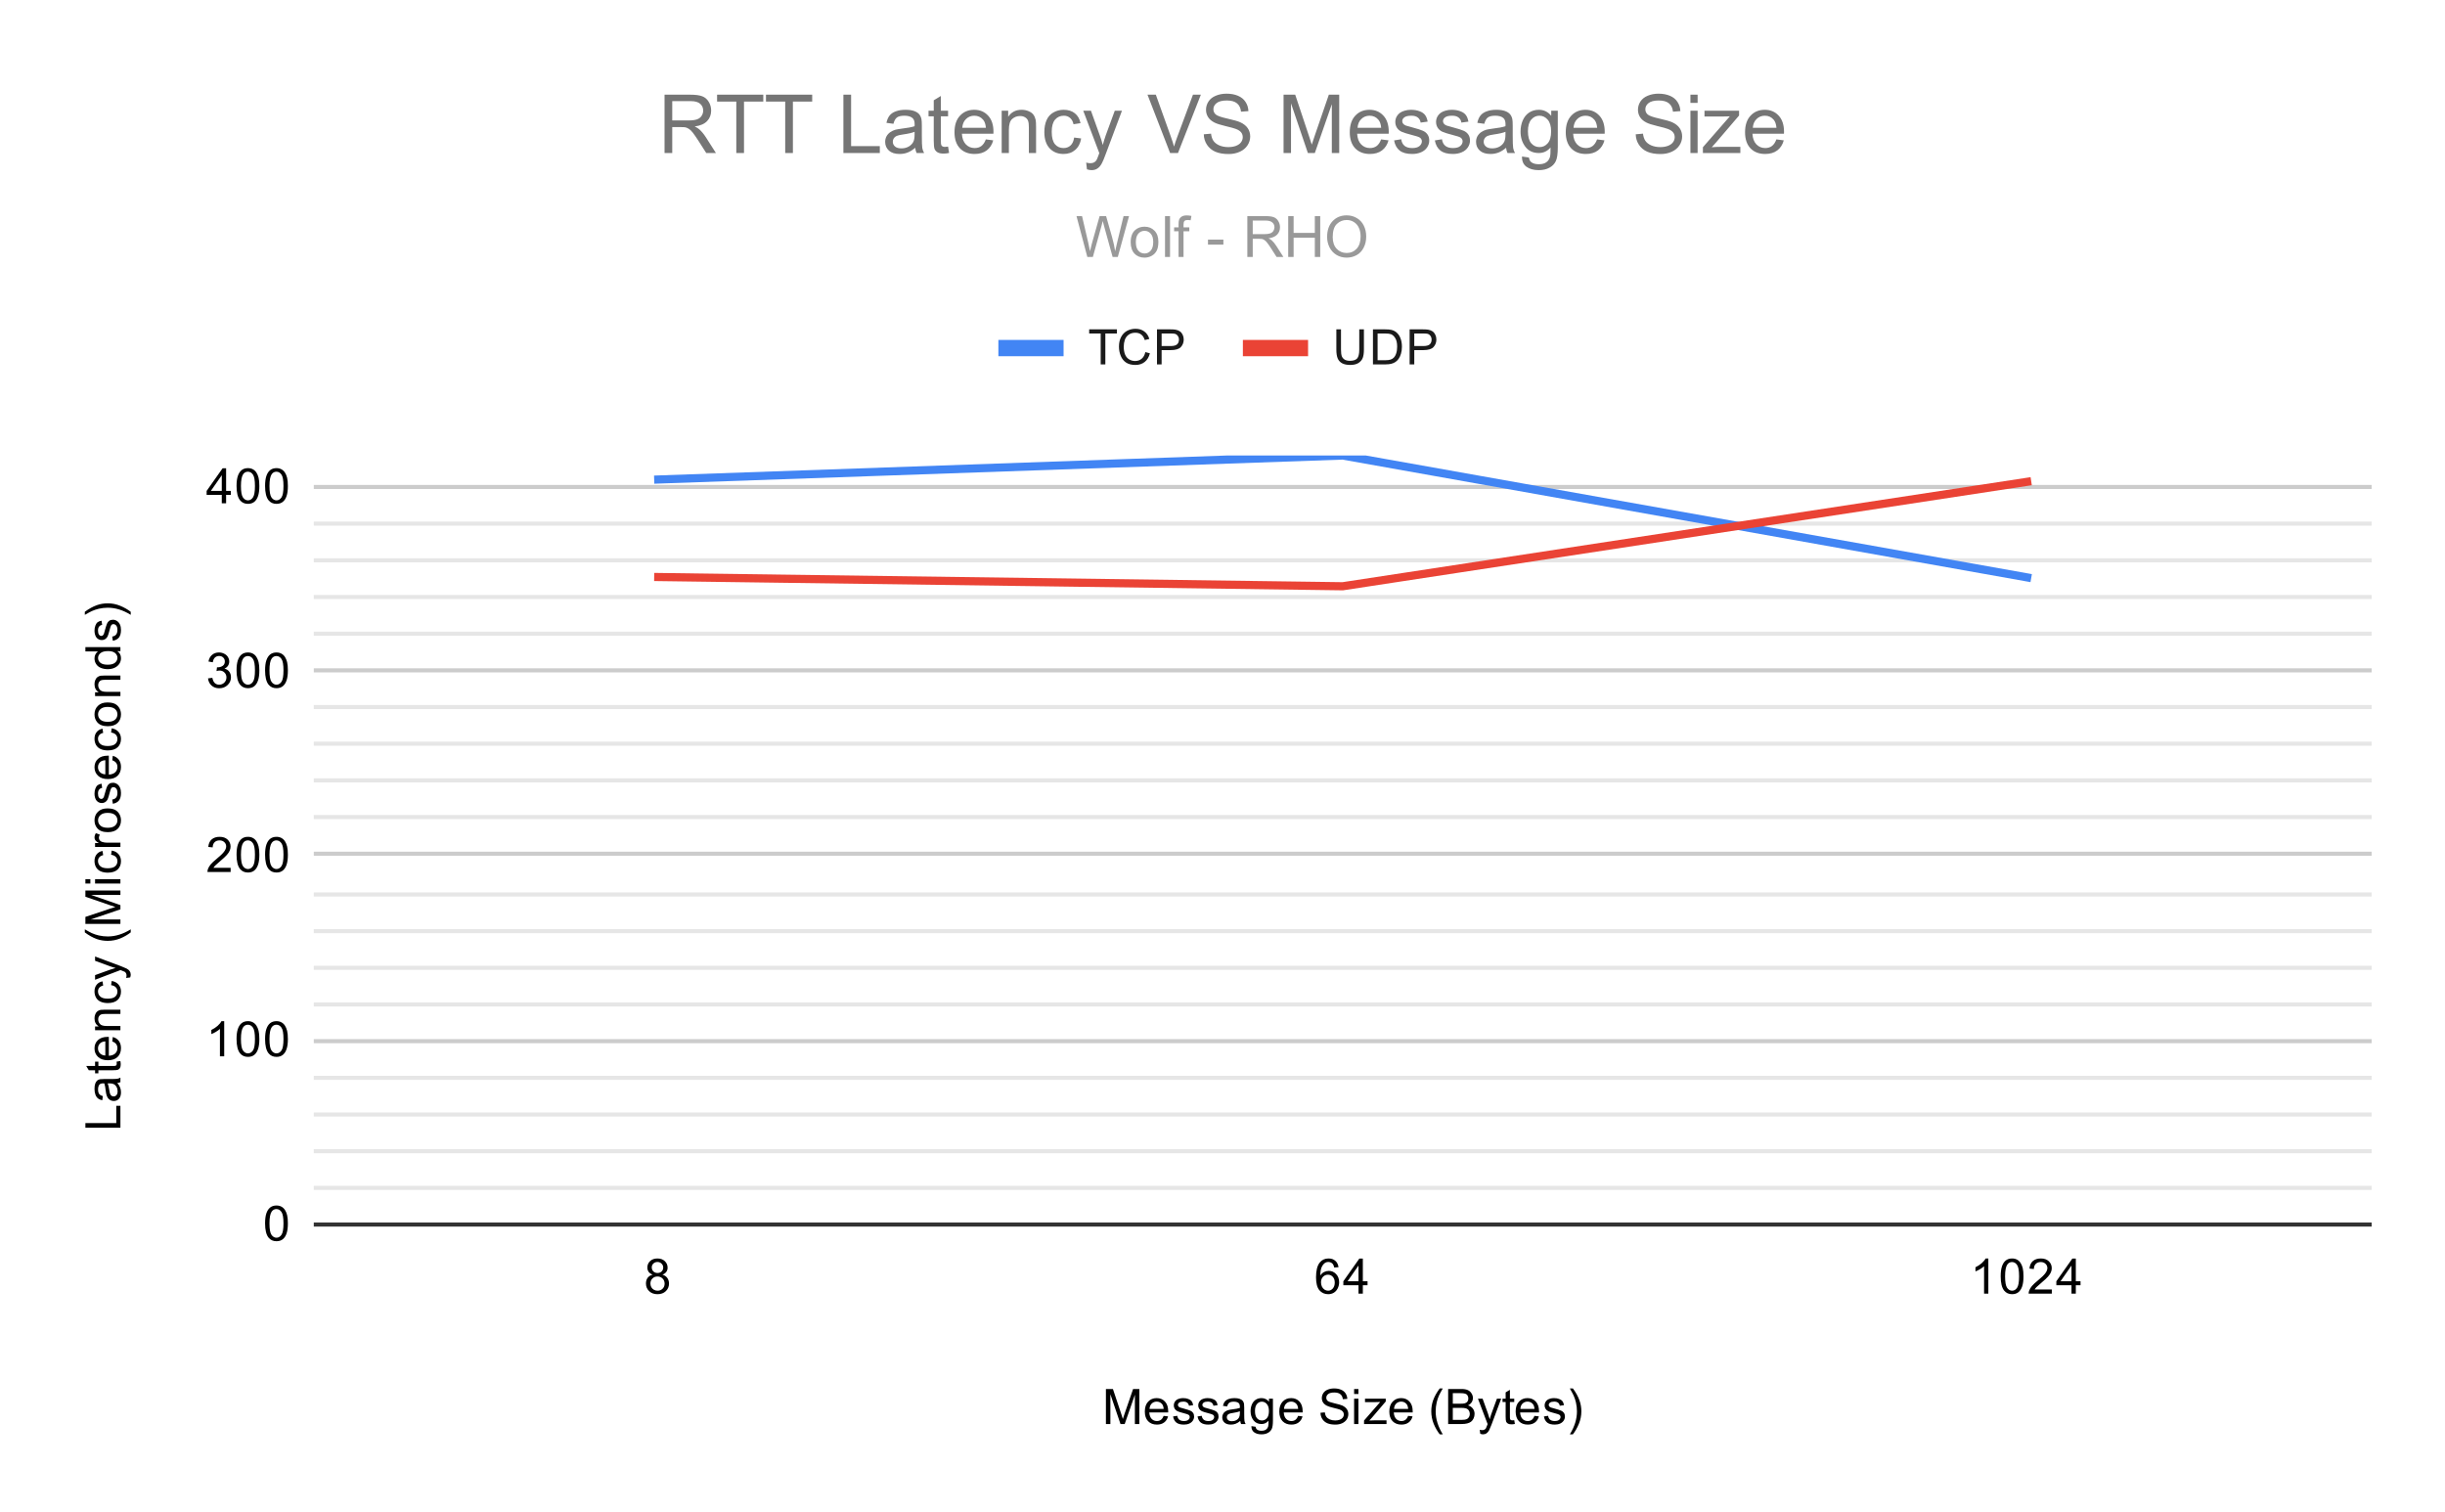 <svg version="1.1" viewBox="0.0 0.0 600.0 371.0" fill="none" stroke="none" stroke-linecap="square" stroke-miterlimit="10" width="600" height="371" xmlns:xlink="http://www.w3.org/1999/xlink" xmlns="http://www.w3.org/2000/svg"><path fill="#ffffff" d="M0 0L600.0 0L600.0 371.0L0 371.0L0 0Z" fill-rule="nonzero"/><path stroke="#333333" stroke-width="1.0" stroke-linecap="butt" d="M77.5 300.5L581.5 300.5" fill-rule="nonzero"/><path stroke="#cccccc" stroke-width="1.0" stroke-linecap="butt" d="M77.5 255.5L581.5 255.5" fill-rule="nonzero"/><path stroke="#cccccc" stroke-width="1.0" stroke-linecap="butt" d="M77.5 209.5L581.5 209.5" fill-rule="nonzero"/><path stroke="#cccccc" stroke-width="1.0" stroke-linecap="butt" d="M77.5 164.5L581.5 164.5" fill-rule="nonzero"/><path stroke="#cccccc" stroke-width="1.0" stroke-linecap="butt" d="M77.5 119.5L581.5 119.5" fill-rule="nonzero"/><path stroke="#e6e6e6" stroke-width="1.0" stroke-linecap="butt" d="M77.5 291.5L581.5 291.5" fill-rule="nonzero"/><path stroke="#e6e6e6" stroke-width="1.0" stroke-linecap="butt" d="M77.5 282.5L581.5 282.5" fill-rule="nonzero"/><path stroke="#e6e6e6" stroke-width="1.0" stroke-linecap="butt" d="M77.5 273.5L581.5 273.5" fill-rule="nonzero"/><path stroke="#e6e6e6" stroke-width="1.0" stroke-linecap="butt" d="M77.5 264.5L581.5 264.5" fill-rule="nonzero"/><path stroke="#e6e6e6" stroke-width="1.0" stroke-linecap="butt" d="M77.5 246.5L581.5 246.5" fill-rule="nonzero"/><path stroke="#e6e6e6" stroke-width="1.0" stroke-linecap="butt" d="M77.5 237.5L581.5 237.5" fill-rule="nonzero"/><path stroke="#e6e6e6" stroke-width="1.0" stroke-linecap="butt" d="M77.5 228.5L581.5 228.5" fill-rule="nonzero"/><path stroke="#e6e6e6" stroke-width="1.0" stroke-linecap="butt" d="M77.5 219.5L581.5 219.5" fill-rule="nonzero"/><path stroke="#e6e6e6" stroke-width="1.0" stroke-linecap="butt" d="M77.5 200.5L581.5 200.5" fill-rule="nonzero"/><path stroke="#e6e6e6" stroke-width="1.0" stroke-linecap="butt" d="M77.5 191.5L581.5 191.5" fill-rule="nonzero"/><path stroke="#e6e6e6" stroke-width="1.0" stroke-linecap="butt" d="M77.5 182.5L581.5 182.5" fill-rule="nonzero"/><path stroke="#e6e6e6" stroke-width="1.0" stroke-linecap="butt" d="M77.5 173.5L581.5 173.5" fill-rule="nonzero"/><path stroke="#e6e6e6" stroke-width="1.0" stroke-linecap="butt" d="M77.5 155.5L581.5 155.5" fill-rule="nonzero"/><path stroke="#e6e6e6" stroke-width="1.0" stroke-linecap="butt" d="M77.5 146.5L581.5 146.5" fill-rule="nonzero"/><path stroke="#e6e6e6" stroke-width="1.0" stroke-linecap="butt" d="M77.5 137.5L581.5 137.5" fill-rule="nonzero"/><path stroke="#e6e6e6" stroke-width="1.0" stroke-linecap="butt" d="M77.5 128.5L581.5 128.5" fill-rule="nonzero"/><clipPath id="id_0"><path d="M77.55 111.783L581.45 111.783L581.45 300.45L77.55 300.45L77.55 111.783Z" clip-rule="nonzero"/></clipPath><path stroke="#4285f4" stroke-width="2.0" stroke-linecap="butt" clip-path="url(#id_0)" d="M161.533 117.668L329.5 111.783L497.467 141.695" fill-rule="nonzero"/><path stroke="#ea4335" stroke-width="2.0" stroke-linecap="butt" clip-path="url(#id_0)" d="M161.533 141.601L329.5 143.867L497.467 118.234" fill-rule="nonzero"/><path fill="#000000" fill-opacity="0.0" clip-path="url(#id_0)" d="M164.533 117.668C164.533 119.325 163.19 120.668 161.533 120.668C159.876 120.668 158.533 119.325 158.533 117.668C158.533 116.011 159.876 114.668 161.533 114.668C163.19 114.668 164.533 116.011 164.533 117.668Z" fill-rule="nonzero"/><path fill="#000000" fill-opacity="0.0" clip-path="url(#id_0)" d="M332.5 111.783C332.5 113.44 331.157 114.783 329.5 114.783C327.843 114.783 326.5 113.44 326.5 111.783C326.5 110.126 327.843 108.783 329.5 108.783C331.157 108.783 332.5 110.126 332.5 111.783Z" fill-rule="nonzero"/><path fill="#000000" fill-opacity="0.0" clip-path="url(#id_0)" d="M500.467 141.695C500.467 143.352 499.124 144.695 497.467 144.695C495.81 144.695 494.467 143.352 494.467 141.695C494.467 140.038 495.81 138.695 497.467 138.695C499.124 138.695 500.467 140.038 500.467 141.695Z" fill-rule="nonzero"/><path fill="#000000" fill-opacity="0.0" clip-path="url(#id_0)" d="M164.533 141.601C164.533 143.258 163.19 144.601 161.533 144.601C159.876 144.601 158.533 143.258 158.533 141.601C158.533 139.944 159.876 138.601 161.533 138.601C163.19 138.601 164.533 139.944 164.533 141.601Z" fill-rule="nonzero"/><path fill="#000000" fill-opacity="0.0" clip-path="url(#id_0)" d="M332.5 143.867C332.5 145.523 331.157 146.867 329.5 146.867C327.843 146.867 326.5 145.523 326.5 143.867C326.5 142.21 327.843 140.867 329.5 140.867C331.157 140.867 332.5 142.21 332.5 143.867Z" fill-rule="nonzero"/><path fill="#000000" fill-opacity="0.0" clip-path="url(#id_0)" d="M500.467 118.234C500.467 119.891 499.124 121.234 497.467 121.234C495.81 121.234 494.467 119.891 494.467 118.234C494.467 116.577 495.81 115.234 497.467 115.234C499.124 115.234 500.467 116.577 500.467 118.234Z" fill-rule="nonzero"/><path fill="#000000" d="M271.391 349.45L271.391 340.856L273.109 340.856L275.141 346.934Q275.422 347.794 275.547 348.216Q275.688 347.747 276.0 346.841L278.062 340.856L279.594 340.856L279.594 349.45L278.5 349.45L278.5 342.262L276.0 349.45L274.969 349.45L272.484 342.137L272.484 349.45L271.391 349.45ZM285.547 347.45L286.641 347.575Q286.391 348.528 285.688 349.059Q284.984 349.591 283.906 349.591Q282.547 349.591 281.734 348.747Q280.938 347.903 280.938 346.387Q280.938 344.825 281.75 343.966Q282.562 343.091 283.844 343.091Q285.094 343.091 285.875 343.934Q286.672 344.778 286.672 346.325Q286.672 346.419 286.672 346.606L282.031 346.606Q282.094 347.637 282.609 348.184Q283.125 348.716 283.906 348.716Q284.484 348.716 284.891 348.419Q285.312 348.106 285.547 347.45ZM282.094 345.747L285.562 345.747Q285.5 344.95 285.172 344.559Q284.656 343.95 283.859 343.95Q283.125 343.95 282.625 344.434Q282.141 344.919 282.094 345.747ZM287.875 347.591L288.906 347.434Q289.0 348.059 289.391 348.387Q289.797 348.716 290.531 348.716Q291.25 348.716 291.594 348.434Q291.953 348.137 291.953 347.731Q291.953 347.372 291.641 347.169Q291.422 347.028 290.562 346.809Q289.406 346.512 288.953 346.309Q288.516 346.091 288.281 345.716Q288.047 345.341 288.047 344.872Q288.047 344.466 288.234 344.106Q288.422 343.747 288.75 343.512Q289.0 343.341 289.422 343.216Q289.844 343.091 290.344 343.091Q291.062 343.091 291.609 343.309Q292.172 343.512 292.438 343.872Q292.703 344.231 292.797 344.825L291.766 344.966Q291.703 344.497 291.359 344.231Q291.031 343.95 290.406 343.95Q289.688 343.95 289.375 344.2Q289.062 344.434 289.062 344.762Q289.062 344.966 289.188 345.122Q289.328 345.294 289.594 345.403Q289.75 345.466 290.531 345.669Q291.656 345.981 292.094 346.169Q292.531 346.356 292.781 346.716Q293.031 347.075 293.031 347.622Q293.031 348.153 292.719 348.622Q292.422 349.075 291.844 349.341Q291.266 349.591 290.531 349.591Q289.312 349.591 288.672 349.091Q288.047 348.575 287.875 347.591ZM293.875 347.591L294.906 347.434Q295.0 348.059 295.391 348.387Q295.797 348.716 296.531 348.716Q297.25 348.716 297.594 348.434Q297.953 348.137 297.953 347.731Q297.953 347.372 297.641 347.169Q297.422 347.028 296.562 346.809Q295.406 346.512 294.953 346.309Q294.516 346.091 294.281 345.716Q294.047 345.341 294.047 344.872Q294.047 344.466 294.234 344.106Q294.422 343.747 294.75 343.512Q295.0 343.341 295.422 343.216Q295.844 343.091 296.344 343.091Q297.062 343.091 297.609 343.309Q298.172 343.512 298.438 343.872Q298.703 344.231 298.797 344.825L297.766 344.966Q297.703 344.497 297.359 344.231Q297.031 343.95 296.406 343.95Q295.688 343.95 295.375 344.2Q295.062 344.434 295.062 344.762Q295.062 344.966 295.188 345.122Q295.328 345.294 295.594 345.403Q295.75 345.466 296.531 345.669Q297.656 345.981 298.094 346.169Q298.531 346.356 298.781 346.716Q299.031 347.075 299.031 347.622Q299.031 348.153 298.719 348.622Q298.422 349.075 297.844 349.341Q297.266 349.591 296.531 349.591Q295.312 349.591 294.672 349.091Q294.047 348.575 293.875 347.591ZM304.359 348.684Q303.766 349.184 303.219 349.387Q302.688 349.591 302.062 349.591Q301.031 349.591 300.484 349.091Q299.938 348.591 299.938 347.809Q299.938 347.356 300.141 346.981Q300.344 346.591 300.688 346.372Q301.031 346.137 301.453 346.028Q301.75 345.934 302.391 345.856Q303.656 345.716 304.266 345.497Q304.266 345.278 304.266 345.231Q304.266 344.575 303.969 344.309Q303.562 343.966 302.766 343.966Q302.031 343.966 301.672 344.231Q301.312 344.481 301.141 345.137L300.109 344.997Q300.25 344.341 300.578 343.934Q300.906 343.528 301.516 343.309Q302.125 343.091 302.922 343.091Q303.719 343.091 304.219 343.278Q304.719 343.466 304.953 343.747Q305.188 344.028 305.281 344.466Q305.328 344.731 305.328 345.434L305.328 346.841Q305.328 348.309 305.391 348.7Q305.469 349.091 305.672 349.45L304.562 349.45Q304.406 349.122 304.359 348.684ZM304.266 346.325Q303.688 346.559 302.547 346.731Q301.891 346.825 301.625 346.95Q301.359 347.059 301.203 347.278Q301.062 347.497 301.062 347.778Q301.062 348.2 301.375 348.481Q301.703 348.762 302.312 348.762Q302.922 348.762 303.391 348.497Q303.875 348.231 304.094 347.762Q304.266 347.403 304.266 346.716L304.266 346.325ZM307.094 349.966L308.125 350.122Q308.188 350.591 308.484 350.809Q308.875 351.106 309.547 351.106Q310.281 351.106 310.672 350.809Q311.078 350.512 311.219 349.997Q311.312 349.669 311.297 348.637Q310.609 349.45 309.578 349.45Q308.297 349.45 307.594 348.528Q306.891 347.591 306.891 346.309Q306.891 345.419 307.203 344.669Q307.531 343.903 308.141 343.497Q308.75 343.091 309.578 343.091Q310.688 343.091 311.406 343.981L311.406 343.231L312.375 343.231L312.375 348.606Q312.375 350.059 312.078 350.669Q311.781 351.278 311.141 351.622Q310.5 351.981 309.562 351.981Q308.453 351.981 307.766 351.481Q307.078 350.981 307.094 349.966ZM307.969 346.231Q307.969 347.45 308.453 348.012Q308.938 348.575 309.672 348.575Q310.406 348.575 310.891 348.012Q311.391 347.45 311.391 346.262Q311.391 345.122 310.875 344.544Q310.375 343.966 309.656 343.966Q308.953 343.966 308.453 344.544Q307.969 345.106 307.969 346.231ZM318.547 347.45L319.641 347.575Q319.391 348.528 318.688 349.059Q317.984 349.591 316.906 349.591Q315.547 349.591 314.734 348.747Q313.938 347.903 313.938 346.387Q313.938 344.825 314.75 343.966Q315.562 343.091 316.844 343.091Q318.094 343.091 318.875 343.934Q319.672 344.778 319.672 346.325Q319.672 346.419 319.672 346.606L315.031 346.606Q315.094 347.637 315.609 348.184Q316.125 348.716 316.906 348.716Q317.484 348.716 317.891 348.419Q318.312 348.106 318.547 347.45ZM315.094 345.747L318.562 345.747Q318.5 344.95 318.172 344.559Q317.656 343.95 316.859 343.95Q316.125 343.95 315.625 344.434Q315.141 344.919 315.094 345.747ZM324.047 346.684L325.109 346.591Q325.188 347.247 325.469 347.653Q325.75 348.059 326.328 348.325Q326.922 348.575 327.656 348.575Q328.297 348.575 328.797 348.387Q329.297 348.184 329.531 347.856Q329.781 347.512 329.781 347.122Q329.781 346.716 329.547 346.419Q329.312 346.106 328.781 345.903Q328.422 345.762 327.234 345.481Q326.062 345.2 325.594 344.95Q324.969 344.622 324.672 344.153Q324.375 343.669 324.375 343.075Q324.375 342.434 324.734 341.872Q325.109 341.294 325.812 341.012Q326.531 340.716 327.391 340.716Q328.344 340.716 329.078 341.028Q329.812 341.325 330.203 341.934Q330.594 342.528 330.625 343.278L329.531 343.356Q329.438 342.544 328.922 342.137Q328.422 341.716 327.438 341.716Q326.406 341.716 325.938 342.091Q325.469 342.466 325.469 342.997Q325.469 343.466 325.797 343.762Q326.125 344.059 327.5 344.372Q328.891 344.684 329.406 344.919Q330.156 345.278 330.516 345.809Q330.875 346.325 330.875 347.028Q330.875 347.716 330.484 348.325Q330.094 348.919 329.359 349.262Q328.625 349.591 327.703 349.591Q326.531 349.591 325.734 349.262Q324.953 348.919 324.5 348.231Q324.062 347.544 324.047 346.684ZM332.297 342.075L332.297 340.856L333.359 340.856L333.359 342.075L332.297 342.075ZM332.297 349.45L332.297 343.231L333.359 343.231L333.359 349.45L332.297 349.45ZM334.734 349.45L334.734 348.591L338.703 344.044Q338.016 344.075 337.5 344.075L334.969 344.075L334.969 343.231L340.062 343.231L340.062 343.919L336.688 347.872L336.031 348.591Q336.75 348.544 337.359 348.544L340.25 348.544L340.25 349.45L334.734 349.45ZM345.547 347.45L346.641 347.575Q346.391 348.528 345.688 349.059Q344.984 349.591 343.906 349.591Q342.547 349.591 341.734 348.747Q340.938 347.903 340.938 346.387Q340.938 344.825 341.75 343.966Q342.562 343.091 343.844 343.091Q345.094 343.091 345.875 343.934Q346.672 344.778 346.672 346.325Q346.672 346.419 346.672 346.606L342.031 346.606Q342.094 347.637 342.609 348.184Q343.125 348.716 343.906 348.716Q344.484 348.716 344.891 348.419Q345.312 348.106 345.547 347.45ZM342.094 345.747L345.562 345.747Q345.5 344.95 345.172 344.559Q344.656 343.95 343.859 343.95Q343.125 343.95 342.625 344.434Q342.141 344.919 342.094 345.747ZM353.312 351.981Q352.438 350.872 351.828 349.403Q351.234 347.919 351.234 346.341Q351.234 344.95 351.672 343.669Q352.203 342.184 353.312 340.716L354.062 340.716Q353.359 341.934 353.125 342.45Q352.766 343.262 352.562 344.137Q352.312 345.231 352.312 346.341Q352.312 349.169 354.062 351.981L353.312 351.981ZM355.375 349.45L355.375 340.856L358.609 340.856Q359.594 340.856 360.188 341.122Q360.781 341.387 361.109 341.934Q361.453 342.466 361.453 343.059Q361.453 343.606 361.156 344.091Q360.859 344.575 360.25 344.872Q361.031 345.106 361.438 345.669Q361.859 346.216 361.859 346.966Q361.859 347.559 361.609 348.091Q361.359 348.606 360.984 348.887Q360.609 349.169 360.031 349.309Q359.469 349.45 358.656 349.45L355.375 349.45ZM356.516 344.466L358.375 344.466Q359.125 344.466 359.453 344.372Q359.891 344.247 360.109 343.95Q360.328 343.637 360.328 343.184Q360.328 342.762 360.125 342.434Q359.922 342.106 359.531 341.997Q359.156 341.872 358.234 341.872L356.516 341.872L356.516 344.466ZM356.516 348.434L358.656 348.434Q359.203 348.434 359.422 348.387Q359.828 348.325 360.078 348.169Q360.344 347.997 360.516 347.684Q360.688 347.372 360.688 346.966Q360.688 346.481 360.438 346.122Q360.203 345.762 359.766 345.622Q359.328 345.481 358.5 345.481L356.516 345.481L356.516 348.434ZM363.25 351.841L363.125 350.856Q363.469 350.95 363.734 350.95Q364.078 350.95 364.281 350.825Q364.5 350.716 364.641 350.512Q364.734 350.341 364.969 349.716Q364.984 349.637 365.062 349.466L362.688 343.231L363.828 343.231L365.125 346.825Q365.375 347.512 365.578 348.278Q365.766 347.544 366.016 346.856L367.344 343.231L368.391 343.231L366.031 349.559Q365.641 350.575 365.438 350.966Q365.156 351.497 364.781 351.731Q364.422 351.981 363.922 351.981Q363.625 351.981 363.25 351.841ZM371.594 348.512L371.75 349.434Q371.297 349.528 370.953 349.528Q370.375 349.528 370.062 349.356Q369.75 349.169 369.609 348.872Q369.484 348.575 369.484 347.622L369.484 344.044L368.719 344.044L368.719 343.231L369.484 343.231L369.484 341.684L370.531 341.059L370.531 343.231L371.594 343.231L371.594 344.044L370.531 344.044L370.531 347.684Q370.531 348.137 370.578 348.262Q370.641 348.387 370.766 348.466Q370.891 348.544 371.125 348.544Q371.312 348.544 371.594 348.512ZM376.547 347.45L377.641 347.575Q377.391 348.528 376.688 349.059Q375.984 349.591 374.906 349.591Q373.547 349.591 372.734 348.747Q371.938 347.903 371.938 346.387Q371.938 344.825 372.75 343.966Q373.562 343.091 374.844 343.091Q376.094 343.091 376.875 343.934Q377.672 344.778 377.672 346.325Q377.672 346.419 377.672 346.606L373.031 346.606Q373.094 347.637 373.609 348.184Q374.125 348.716 374.906 348.716Q375.484 348.716 375.891 348.419Q376.312 348.106 376.547 347.45ZM373.094 345.747L376.562 345.747Q376.5 344.95 376.172 344.559Q375.656 343.95 374.859 343.95Q374.125 343.95 373.625 344.434Q373.141 344.919 373.094 345.747ZM378.875 347.591L379.906 347.434Q380.0 348.059 380.391 348.387Q380.797 348.716 381.531 348.716Q382.25 348.716 382.594 348.434Q382.953 348.137 382.953 347.731Q382.953 347.372 382.641 347.169Q382.422 347.028 381.562 346.809Q380.406 346.512 379.953 346.309Q379.516 346.091 379.281 345.716Q379.047 345.341 379.047 344.872Q379.047 344.466 379.234 344.106Q379.422 343.747 379.75 343.512Q380.0 343.341 380.422 343.216Q380.844 343.091 381.344 343.091Q382.062 343.091 382.609 343.309Q383.172 343.512 383.438 343.872Q383.703 344.231 383.797 344.825L382.766 344.966Q382.703 344.497 382.359 344.231Q382.031 343.95 381.406 343.95Q380.688 343.95 380.375 344.2Q380.062 344.434 380.062 344.762Q380.062 344.966 380.188 345.122Q380.328 345.294 380.594 345.403Q380.75 345.466 381.531 345.669Q382.656 345.981 383.094 346.169Q383.531 346.356 383.781 346.716Q384.031 347.075 384.031 347.622Q384.031 348.153 383.719 348.622Q383.422 349.075 382.844 349.341Q382.266 349.591 381.531 349.591Q380.312 349.591 379.672 349.091Q379.047 348.575 378.875 347.591ZM385.984 351.981L385.234 351.981Q386.984 349.169 386.984 346.341Q386.984 345.247 386.734 344.153Q386.531 343.278 386.172 342.466Q385.938 341.95 385.234 340.716L385.984 340.716Q387.078 342.184 387.609 343.669Q388.062 344.95 388.062 346.341Q388.062 347.919 387.453 349.403Q386.844 350.872 385.984 351.981Z" fill-rule="nonzero"/><path fill="#000000" d="M29.55 276.742L20.956 276.742L20.956 275.601L28.534 275.601L28.534 271.367L29.55 271.367L29.55 276.742ZM28.784 265.757Q29.284 266.351 29.488 266.898Q29.691 267.429 29.691 268.054Q29.691 269.085 29.191 269.632Q28.691 270.179 27.909 270.179Q27.456 270.179 27.081 269.976Q26.691 269.773 26.472 269.429Q26.238 269.085 26.128 268.664Q26.034 268.367 25.956 267.726Q25.816 266.46 25.597 265.851Q25.378 265.851 25.331 265.851Q24.675 265.851 24.409 266.148Q24.066 266.554 24.066 267.351Q24.066 268.085 24.331 268.445Q24.581 268.804 25.238 268.976L25.097 270.007Q24.441 269.867 24.034 269.539Q23.628 269.21 23.409 268.601Q23.191 267.992 23.191 267.195Q23.191 266.398 23.378 265.898Q23.566 265.398 23.847 265.164Q24.128 264.929 24.566 264.835Q24.831 264.789 25.534 264.789L26.941 264.789Q28.409 264.789 28.8 264.726Q29.191 264.648 29.55 264.445L29.55 265.554Q29.222 265.71 28.784 265.757ZM26.425 265.851Q26.659 266.429 26.831 267.57Q26.925 268.226 27.05 268.492Q27.159 268.757 27.378 268.914Q27.597 269.054 27.878 269.054Q28.3 269.054 28.581 268.742Q28.863 268.414 28.863 267.804Q28.863 267.195 28.597 266.726Q28.331 266.242 27.863 266.023Q27.503 265.851 26.816 265.851L26.425 265.851ZM28.613 260.523L29.534 260.367Q29.628 260.82 29.628 261.164Q29.628 261.742 29.456 262.054Q29.269 262.367 28.972 262.507Q28.675 262.632 27.722 262.632L24.144 262.632L24.144 263.398L23.331 263.398L23.331 262.632L21.784 262.632L21.159 261.585L23.331 261.585L23.331 260.523L24.144 260.523L24.144 261.585L27.784 261.585Q28.238 261.585 28.363 261.539Q28.488 261.476 28.566 261.351Q28.644 261.226 28.644 260.992Q28.644 260.804 28.613 260.523ZM27.55 255.57L27.675 254.476Q28.628 254.726 29.159 255.429Q29.691 256.132 29.691 257.21Q29.691 258.57 28.847 259.382Q28.003 260.179 26.488 260.179Q24.925 260.179 24.066 259.367Q23.191 258.554 23.191 257.273Q23.191 256.023 24.034 255.242Q24.878 254.445 26.425 254.445Q26.519 254.445 26.706 254.445L26.706 259.085Q27.738 259.023 28.284 258.507Q28.816 257.992 28.816 257.21Q28.816 256.632 28.519 256.226Q28.206 255.804 27.55 255.57ZM25.847 259.023L25.847 255.554Q25.05 255.617 24.659 255.945Q24.05 256.46 24.05 257.257Q24.05 257.992 24.534 258.492Q25.019 258.976 25.847 259.023ZM29.55 252.82L23.331 252.82L23.331 251.882L24.206 251.882Q23.191 251.195 23.191 249.898Q23.191 249.335 23.394 248.867Q23.597 248.382 23.925 248.148Q24.253 247.914 24.691 247.82Q24.988 247.773 25.722 247.773L29.55 247.773L29.55 248.82L25.769 248.82Q25.113 248.82 24.8 248.945Q24.488 249.07 24.3 249.382Q24.097 249.695 24.097 250.117Q24.097 250.789 24.534 251.289Q24.956 251.773 26.144 251.773L29.55 251.773L29.55 252.82ZM27.269 241.757L27.409 240.726Q28.472 240.898 29.081 241.601Q29.691 242.304 29.691 243.32Q29.691 244.601 28.863 245.382Q28.019 246.148 26.456 246.148Q25.456 246.148 24.706 245.82Q23.941 245.476 23.566 244.804Q23.191 244.117 23.191 243.304Q23.191 242.304 23.706 241.664Q24.206 241.007 25.159 240.82L25.316 241.851Q24.691 241.992 24.378 242.367Q24.05 242.742 24.05 243.273Q24.05 244.07 24.628 244.57Q25.191 245.07 26.425 245.07Q27.691 245.07 28.253 244.585Q28.816 244.101 28.816 243.335Q28.816 242.71 28.441 242.304Q28.066 241.882 27.269 241.757ZM31.941 239.867L30.956 239.992Q31.05 239.648 31.05 239.382Q31.05 239.039 30.925 238.835Q30.816 238.617 30.613 238.476Q30.441 238.382 29.816 238.148Q29.738 238.132 29.566 238.054L23.331 240.429L23.331 239.289L26.925 237.992Q27.613 237.742 28.378 237.539Q27.644 237.351 26.956 237.101L23.331 235.773L23.331 234.726L29.659 237.085Q30.675 237.476 31.066 237.679Q31.597 237.96 31.831 238.335Q32.081 238.695 32.081 239.195Q32.081 239.492 31.941 239.867ZM32.081 228.804Q30.972 229.679 29.503 230.289Q28.019 230.882 26.441 230.882Q25.05 230.882 23.769 230.445Q22.284 229.914 20.816 228.804L20.816 228.054Q22.034 228.757 22.55 228.992Q23.363 229.351 24.238 229.554Q25.331 229.804 26.441 229.804Q29.269 229.804 32.081 228.054L32.081 228.804ZM29.55 226.726L20.956 226.726L20.956 225.007L27.034 222.976Q27.894 222.695 28.316 222.57Q27.847 222.429 26.941 222.117L20.956 220.054L20.956 218.523L29.55 218.523L29.55 219.617L22.363 219.617L29.55 222.117L29.55 223.148L22.238 225.632L29.55 225.632L29.55 226.726ZM22.175 216.82L20.956 216.82L20.956 215.757L22.175 215.757L22.175 216.82ZM29.55 216.82L23.331 216.82L23.331 215.757L29.55 215.757L29.55 216.82ZM27.269 209.757L27.409 208.726Q28.472 208.898 29.081 209.601Q29.691 210.304 29.691 211.32Q29.691 212.601 28.863 213.382Q28.019 214.148 26.456 214.148Q25.456 214.148 24.706 213.82Q23.941 213.476 23.566 212.804Q23.191 212.117 23.191 211.304Q23.191 210.304 23.706 209.664Q24.206 209.007 25.159 208.82L25.316 209.851Q24.691 209.992 24.378 210.367Q24.05 210.742 24.05 211.273Q24.05 212.07 24.628 212.57Q25.191 213.07 26.425 213.07Q27.691 213.07 28.253 212.585Q28.816 212.101 28.816 211.335Q28.816 210.71 28.441 210.304Q28.066 209.882 27.269 209.757ZM29.55 207.835L23.331 207.835L23.331 206.882L24.269 206.882Q23.613 206.523 23.409 206.226Q23.191 205.914 23.191 205.539Q23.191 205.007 23.519 204.46L24.503 204.82Q24.269 205.21 24.269 205.585Q24.269 205.945 24.488 206.226Q24.691 206.492 25.066 206.601Q25.628 206.789 26.284 206.789L29.55 206.789L29.55 207.835ZM26.441 204.21Q24.706 204.21 23.878 203.257Q23.191 202.46 23.191 201.304Q23.191 200.023 24.034 199.21Q24.863 198.382 26.347 198.382Q27.55 198.382 28.238 198.742Q28.925 199.101 29.316 199.804Q29.691 200.492 29.691 201.304Q29.691 202.601 28.863 203.414Q28.019 204.21 26.441 204.21ZM26.441 203.132Q27.628 203.132 28.222 202.617Q28.816 202.085 28.816 201.304Q28.816 200.507 28.222 199.992Q27.628 199.476 26.409 199.476Q25.253 199.476 24.659 200.007Q24.066 200.523 24.066 201.304Q24.066 202.085 24.659 202.617Q25.238 203.132 26.441 203.132ZM27.691 197.242L27.534 196.21Q28.159 196.117 28.488 195.726Q28.816 195.32 28.816 194.585Q28.816 193.867 28.534 193.523Q28.238 193.164 27.831 193.164Q27.472 193.164 27.269 193.476Q27.128 193.695 26.909 194.554Q26.613 195.71 26.409 196.164Q26.191 196.601 25.816 196.835Q25.441 197.07 24.972 197.07Q24.566 197.07 24.206 196.882Q23.847 196.695 23.613 196.367Q23.441 196.117 23.316 195.695Q23.191 195.273 23.191 194.773Q23.191 194.054 23.409 193.507Q23.613 192.945 23.972 192.679Q24.331 192.414 24.925 192.32L25.066 193.351Q24.597 193.414 24.331 193.757Q24.05 194.085 24.05 194.71Q24.05 195.429 24.3 195.742Q24.534 196.054 24.863 196.054Q25.066 196.054 25.222 195.929Q25.394 195.789 25.503 195.523Q25.566 195.367 25.769 194.585Q26.081 193.46 26.269 193.023Q26.456 192.585 26.816 192.335Q27.175 192.085 27.722 192.085Q28.253 192.085 28.722 192.398Q29.175 192.695 29.441 193.273Q29.691 193.851 29.691 194.585Q29.691 195.804 29.191 196.445Q28.675 197.07 27.691 197.242ZM27.55 186.57L27.675 185.476Q28.628 185.726 29.159 186.429Q29.691 187.132 29.691 188.21Q29.691 189.57 28.847 190.382Q28.003 191.179 26.488 191.179Q24.925 191.179 24.066 190.367Q23.191 189.554 23.191 188.273Q23.191 187.023 24.034 186.242Q24.878 185.445 26.425 185.445Q26.519 185.445 26.706 185.445L26.706 190.085Q27.738 190.023 28.284 189.507Q28.816 188.992 28.816 188.21Q28.816 187.632 28.519 187.226Q28.206 186.804 27.55 186.57ZM25.847 190.023L25.847 186.554Q25.05 186.617 24.659 186.945Q24.05 187.46 24.05 188.257Q24.05 188.992 24.534 189.492Q25.019 189.976 25.847 190.023ZM27.269 179.757L27.409 178.726Q28.472 178.898 29.081 179.601Q29.691 180.304 29.691 181.32Q29.691 182.601 28.863 183.382Q28.019 184.148 26.456 184.148Q25.456 184.148 24.706 183.82Q23.941 183.476 23.566 182.804Q23.191 182.117 23.191 181.304Q23.191 180.304 23.706 179.664Q24.206 179.007 25.159 178.82L25.316 179.851Q24.691 179.992 24.378 180.367Q24.05 180.742 24.05 181.273Q24.05 182.07 24.628 182.57Q25.191 183.07 26.425 183.07Q27.691 183.07 28.253 182.585Q28.816 182.101 28.816 181.335Q28.816 180.71 28.441 180.304Q28.066 179.882 27.269 179.757ZM26.441 178.21Q24.706 178.21 23.878 177.257Q23.191 176.46 23.191 175.304Q23.191 174.023 24.034 173.21Q24.863 172.382 26.347 172.382Q27.55 172.382 28.238 172.742Q28.925 173.101 29.316 173.804Q29.691 174.492 29.691 175.304Q29.691 176.601 28.863 177.414Q28.019 178.21 26.441 178.21ZM26.441 177.132Q27.628 177.132 28.222 176.617Q28.816 176.085 28.816 175.304Q28.816 174.507 28.222 173.992Q27.628 173.476 26.409 173.476Q25.253 173.476 24.659 174.007Q24.066 174.523 24.066 175.304Q24.066 176.085 24.659 176.617Q25.238 177.132 26.441 177.132ZM29.55 170.82L23.331 170.82L23.331 169.882L24.206 169.882Q23.191 169.195 23.191 167.898Q23.191 167.335 23.394 166.867Q23.597 166.382 23.925 166.148Q24.253 165.914 24.691 165.82Q24.988 165.773 25.722 165.773L29.55 165.773L29.55 166.82L25.769 166.82Q25.113 166.82 24.8 166.945Q24.488 167.07 24.3 167.382Q24.097 167.695 24.097 168.117Q24.097 168.789 24.534 169.289Q24.956 169.773 26.144 169.773L29.55 169.773L29.55 170.82ZM29.55 159.789L28.769 159.789Q29.691 160.382 29.691 161.523Q29.691 162.273 29.284 162.898Q28.863 163.523 28.128 163.867Q27.394 164.21 26.441 164.21Q25.519 164.21 24.753 163.898Q23.988 163.585 23.597 162.96Q23.191 162.335 23.191 161.57Q23.191 161.007 23.425 160.57Q23.659 160.132 24.034 159.851L20.956 159.851L20.956 158.804L29.55 158.804L29.55 159.789ZM26.441 163.117Q27.644 163.117 28.238 162.617Q28.816 162.117 28.816 161.429Q28.816 160.742 28.253 160.257Q27.691 159.773 26.534 159.773Q25.253 159.773 24.659 160.273Q24.066 160.757 24.066 161.476Q24.066 162.179 24.644 162.648Q25.206 163.117 26.441 163.117ZM27.691 157.242L27.534 156.21Q28.159 156.117 28.488 155.726Q28.816 155.32 28.816 154.585Q28.816 153.867 28.534 153.523Q28.238 153.164 27.831 153.164Q27.472 153.164 27.269 153.476Q27.128 153.695 26.909 154.554Q26.613 155.71 26.409 156.164Q26.191 156.601 25.816 156.835Q25.441 157.07 24.972 157.07Q24.566 157.07 24.206 156.882Q23.847 156.695 23.613 156.367Q23.441 156.117 23.316 155.695Q23.191 155.273 23.191 154.773Q23.191 154.054 23.409 153.507Q23.613 152.945 23.972 152.679Q24.331 152.414 24.925 152.32L25.066 153.351Q24.597 153.414 24.331 153.757Q24.05 154.085 24.05 154.71Q24.05 155.429 24.3 155.742Q24.534 156.054 24.863 156.054Q25.066 156.054 25.222 155.929Q25.394 155.789 25.503 155.523Q25.566 155.367 25.769 154.585Q26.081 153.46 26.269 153.023Q26.456 152.585 26.816 152.335Q27.175 152.085 27.722 152.085Q28.253 152.085 28.722 152.398Q29.175 152.695 29.441 153.273Q29.691 153.851 29.691 154.585Q29.691 155.804 29.191 156.445Q28.675 157.07 27.691 157.242ZM32.081 150.132L32.081 150.882Q29.269 149.132 26.441 149.132Q25.347 149.132 24.253 149.382Q23.378 149.585 22.566 149.945Q22.05 150.179 20.816 150.882L20.816 150.132Q22.284 149.039 23.769 148.507Q25.05 148.054 26.441 148.054Q28.019 148.054 29.503 148.664Q30.972 149.273 32.081 150.132Z" fill-rule="nonzero"/><path fill="#000000" d="M65.05 300.216Q65.05 298.684 65.362 297.762Q65.675 296.825 66.284 296.325Q66.909 295.825 67.847 295.825Q68.534 295.825 69.05 296.106Q69.581 296.387 69.925 296.919Q70.269 297.434 70.456 298.184Q70.644 298.934 70.644 300.216Q70.644 301.731 70.331 302.653Q70.034 303.575 69.409 304.091Q68.8 304.591 67.847 304.591Q66.612 304.591 65.894 303.7Q65.05 302.637 65.05 300.216ZM66.128 300.216Q66.128 302.325 66.628 303.028Q67.128 303.731 67.847 303.731Q68.581 303.731 69.066 303.028Q69.566 302.325 69.566 300.216Q69.566 298.091 69.066 297.403Q68.581 296.7 67.831 296.7Q67.112 296.7 66.675 297.309Q66.128 298.091 66.128 300.216Z" fill-rule="nonzero"/><path fill="#000000" d="M55.019 259.213L53.972 259.213L53.972 252.495Q53.581 252.854 52.956 253.229Q52.347 253.588 51.862 253.76L51.862 252.745Q52.737 252.323 53.394 251.745Q54.066 251.151 54.347 250.588L55.019 250.588L55.019 259.213ZM58.05 254.979Q58.05 253.448 58.362 252.526Q58.675 251.588 59.284 251.088Q59.909 250.588 60.847 250.588Q61.534 250.588 62.05 250.87Q62.581 251.151 62.925 251.682Q63.269 252.198 63.456 252.948Q63.644 253.698 63.644 254.979Q63.644 256.495 63.331 257.416Q63.034 258.338 62.409 258.854Q61.8 259.354 60.847 259.354Q59.612 259.354 58.894 258.463Q58.05 257.401 58.05 254.979ZM59.128 254.979Q59.128 257.088 59.628 257.791Q60.128 258.495 60.847 258.495Q61.581 258.495 62.066 257.791Q62.566 257.088 62.566 254.979Q62.566 252.854 62.066 252.167Q61.581 251.463 60.831 251.463Q60.112 251.463 59.675 252.073Q59.128 252.854 59.128 254.979ZM65.05 254.979Q65.05 253.448 65.362 252.526Q65.675 251.588 66.284 251.088Q66.909 250.588 67.847 250.588Q68.534 250.588 69.05 250.87Q69.581 251.151 69.925 251.682Q70.269 252.198 70.456 252.948Q70.644 253.698 70.644 254.979Q70.644 256.495 70.331 257.416Q70.034 258.338 69.409 258.854Q68.8 259.354 67.847 259.354Q66.612 259.354 65.894 258.463Q65.05 257.401 65.05 254.979ZM66.128 254.979Q66.128 257.088 66.628 257.791Q67.128 258.495 67.847 258.495Q68.581 258.495 69.066 257.791Q69.566 257.088 69.566 254.979Q69.566 252.854 69.066 252.167Q68.581 251.463 67.831 251.463Q67.112 251.463 66.675 252.073Q66.128 252.854 66.128 254.979Z" fill-rule="nonzero"/><path fill="#000000" d="M56.597 212.961L56.597 213.977L50.909 213.977Q50.909 213.602 51.034 213.242Q51.253 212.664 51.722 212.102Q52.206 211.539 53.112 210.805Q54.519 209.649 55.003 208.977Q55.503 208.305 55.503 207.711Q55.503 207.086 55.05 206.664Q54.597 206.227 53.878 206.227Q53.112 206.227 52.659 206.68Q52.206 207.133 52.191 207.945L51.112 207.836Q51.222 206.617 51.941 205.992Q52.675 205.352 53.909 205.352Q55.144 205.352 55.862 206.039Q56.581 206.727 56.581 207.742Q56.581 208.258 56.362 208.758Q56.159 209.242 55.659 209.805Q55.175 210.352 54.05 211.305Q53.097 212.102 52.816 212.399Q52.55 212.68 52.378 212.961L56.597 212.961ZM58.05 209.742Q58.05 208.211 58.362 207.289Q58.675 206.352 59.284 205.852Q59.909 205.352 60.847 205.352Q61.534 205.352 62.05 205.633Q62.581 205.914 62.925 206.445Q63.269 206.961 63.456 207.711Q63.644 208.461 63.644 209.742Q63.644 211.258 63.331 212.18Q63.034 213.102 62.409 213.617Q61.8 214.117 60.847 214.117Q59.612 214.117 58.894 213.227Q58.05 212.164 58.05 209.742ZM59.128 209.742Q59.128 211.852 59.628 212.555Q60.128 213.258 60.847 213.258Q61.581 213.258 62.066 212.555Q62.566 211.852 62.566 209.742Q62.566 207.617 62.066 206.93Q61.581 206.227 60.831 206.227Q60.112 206.227 59.675 206.836Q59.128 207.617 59.128 209.742ZM65.05 209.742Q65.05 208.211 65.362 207.289Q65.675 206.352 66.284 205.852Q66.909 205.352 67.847 205.352Q68.534 205.352 69.05 205.633Q69.581 205.914 69.925 206.445Q70.269 206.961 70.456 207.711Q70.644 208.461 70.644 209.742Q70.644 211.258 70.331 212.18Q70.034 213.102 69.409 213.617Q68.8 214.117 67.847 214.117Q66.612 214.117 65.894 213.227Q65.05 212.164 65.05 209.742ZM66.128 209.742Q66.128 211.852 66.628 212.555Q67.128 213.258 67.847 213.258Q68.581 213.258 69.066 212.555Q69.566 211.852 69.566 209.742Q69.566 207.617 69.066 206.93Q68.581 206.227 67.831 206.227Q67.112 206.227 66.675 206.836Q66.128 207.617 66.128 209.742Z" fill-rule="nonzero"/><path fill="#000000" d="M51.05 166.474L52.112 166.334Q52.284 167.224 52.722 167.631Q53.159 168.021 53.784 168.021Q54.534 168.021 55.05 167.506Q55.566 166.99 55.566 166.224Q55.566 165.506 55.081 165.037Q54.612 164.553 53.878 164.553Q53.581 164.553 53.128 164.678L53.253 163.74Q53.362 163.756 53.425 163.756Q54.097 163.756 54.628 163.412Q55.175 163.053 55.175 162.318Q55.175 161.74 54.784 161.365Q54.394 160.974 53.769 160.974Q53.159 160.974 52.737 161.365Q52.331 161.756 52.222 162.521L51.159 162.334Q51.347 161.287 52.034 160.709Q52.722 160.115 53.737 160.115Q54.441 160.115 55.034 160.428Q55.628 160.724 55.941 161.24Q56.253 161.756 56.253 162.349Q56.253 162.896 55.956 163.365Q55.659 163.818 55.081 164.084Q55.831 164.256 56.253 164.818Q56.675 165.365 56.675 166.209Q56.675 167.334 55.847 168.115Q55.034 168.896 53.784 168.896Q52.659 168.896 51.909 168.224Q51.159 167.537 51.05 166.474ZM58.05 164.506Q58.05 162.974 58.362 162.053Q58.675 161.115 59.284 160.615Q59.909 160.115 60.847 160.115Q61.534 160.115 62.05 160.396Q62.581 160.678 62.925 161.209Q63.269 161.724 63.456 162.474Q63.644 163.224 63.644 164.506Q63.644 166.021 63.331 166.943Q63.034 167.865 62.409 168.381Q61.8 168.881 60.847 168.881Q59.612 168.881 58.894 167.99Q58.05 166.928 58.05 164.506ZM59.128 164.506Q59.128 166.615 59.628 167.318Q60.128 168.021 60.847 168.021Q61.581 168.021 62.066 167.318Q62.566 166.615 62.566 164.506Q62.566 162.381 62.066 161.693Q61.581 160.99 60.831 160.99Q60.112 160.99 59.675 161.599Q59.128 162.381 59.128 164.506ZM65.05 164.506Q65.05 162.974 65.362 162.053Q65.675 161.115 66.284 160.615Q66.909 160.115 67.847 160.115Q68.534 160.115 69.05 160.396Q69.581 160.678 69.925 161.209Q70.269 161.724 70.456 162.474Q70.644 163.224 70.644 164.506Q70.644 166.021 70.331 166.943Q70.034 167.865 69.409 168.381Q68.8 168.881 67.847 168.881Q66.612 168.881 65.894 167.99Q65.05 166.928 65.05 164.506ZM66.128 164.506Q66.128 166.615 66.628 167.318Q67.128 168.021 67.847 168.021Q68.581 168.021 69.066 167.318Q69.566 166.615 69.566 164.506Q69.566 162.381 69.066 161.693Q68.581 160.99 67.831 160.99Q67.112 160.99 66.675 161.599Q66.128 162.381 66.128 164.506Z" fill-rule="nonzero"/><path fill="#000000" d="M54.425 123.503L54.425 121.441L50.706 121.441L50.706 120.472L54.628 114.91L55.487 114.91L55.487 120.472L56.644 120.472L56.644 121.441L55.487 121.441L55.487 123.503L54.425 123.503ZM54.425 120.472L54.425 116.613L51.737 120.472L54.425 120.472ZM58.05 119.269Q58.05 117.738 58.362 116.816Q58.675 115.878 59.284 115.378Q59.909 114.878 60.847 114.878Q61.534 114.878 62.05 115.16Q62.581 115.441 62.925 115.972Q63.269 116.488 63.456 117.238Q63.644 117.988 63.644 119.269Q63.644 120.785 63.331 121.707Q63.034 122.628 62.409 123.144Q61.8 123.644 60.847 123.644Q59.612 123.644 58.894 122.753Q58.05 121.691 58.05 119.269ZM59.128 119.269Q59.128 121.378 59.628 122.082Q60.128 122.785 60.847 122.785Q61.581 122.785 62.066 122.082Q62.566 121.378 62.566 119.269Q62.566 117.144 62.066 116.457Q61.581 115.753 60.831 115.753Q60.112 115.753 59.675 116.363Q59.128 117.144 59.128 119.269ZM65.05 119.269Q65.05 117.738 65.362 116.816Q65.675 115.878 66.284 115.378Q66.909 114.878 67.847 114.878Q68.534 114.878 69.05 115.16Q69.581 115.441 69.925 115.972Q70.269 116.488 70.456 117.238Q70.644 117.988 70.644 119.269Q70.644 120.785 70.331 121.707Q70.034 122.628 69.409 123.144Q68.8 123.644 67.847 123.644Q66.612 123.644 65.894 122.753Q65.05 121.691 65.05 119.269ZM66.128 119.269Q66.128 121.378 66.628 122.082Q67.128 122.785 67.847 122.785Q68.581 122.785 69.066 122.082Q69.566 121.378 69.566 119.269Q69.566 117.144 69.066 116.457Q68.581 115.753 67.831 115.753Q67.112 115.753 66.675 116.363Q66.128 117.144 66.128 119.269Z" fill-rule="nonzero"/><path fill="#000000" d="M160.158 312.794Q159.502 312.544 159.174 312.106Q158.861 311.653 158.861 311.044Q158.861 310.106 159.533 309.466Q160.221 308.825 161.33 308.825Q162.455 308.825 163.143 309.481Q163.83 310.137 163.83 311.075Q163.83 311.669 163.518 312.106Q163.205 312.544 162.565 312.794Q163.361 313.044 163.768 313.622Q164.174 314.2 164.174 314.997Q164.174 316.091 163.393 316.841Q162.627 317.591 161.346 317.591Q160.08 317.591 159.299 316.841Q158.518 316.091 158.518 314.966Q158.518 314.122 158.94 313.559Q159.377 312.997 160.158 312.794ZM159.94 310.997Q159.94 311.606 160.33 311.997Q160.736 312.387 161.361 312.387Q161.971 312.387 162.361 312.012Q162.752 311.622 162.752 311.059Q162.752 310.481 162.346 310.091Q161.94 309.684 161.346 309.684Q160.736 309.684 160.33 310.075Q159.94 310.466 159.94 310.997ZM159.611 314.966Q159.611 315.419 159.815 315.841Q160.033 316.262 160.455 316.497Q160.877 316.731 161.361 316.731Q162.111 316.731 162.596 316.247Q163.096 315.762 163.096 315.012Q163.096 314.247 162.596 313.747Q162.096 313.247 161.33 313.247Q160.58 313.247 160.096 313.747Q159.611 314.231 159.611 314.966Z" fill-rule="nonzero"/><path fill="#000000" d="M328.469 310.966L327.422 311.044Q327.281 310.419 327.031 310.137Q326.594 309.684 325.969 309.684Q325.469 309.684 325.078 309.966Q324.594 310.341 324.297 311.044Q324.016 311.731 324.0 313.012Q324.375 312.434 324.922 312.153Q325.484 311.872 326.094 311.872Q327.141 311.872 327.875 312.653Q328.625 313.434 328.625 314.653Q328.625 315.466 328.266 316.169Q327.922 316.856 327.312 317.231Q326.703 317.591 325.938 317.591Q324.609 317.591 323.781 316.622Q322.953 315.653 322.953 313.434Q322.953 310.934 323.875 309.809Q324.672 308.825 326.031 308.825Q327.047 308.825 327.688 309.403Q328.344 309.966 328.469 310.966ZM324.172 314.669Q324.172 315.216 324.391 315.716Q324.625 316.2 325.031 316.466Q325.453 316.731 325.922 316.731Q326.578 316.731 327.062 316.2Q327.547 315.653 327.547 314.731Q327.547 313.841 327.062 313.325Q326.594 312.809 325.875 312.809Q325.156 312.809 324.656 313.325Q324.172 313.841 324.172 314.669ZM333.375 317.45L333.375 315.387L329.656 315.387L329.656 314.419L333.578 308.856L334.438 308.856L334.438 314.419L335.594 314.419L335.594 315.387L334.438 315.387L334.438 317.45L333.375 317.45ZM333.375 314.419L333.375 310.559L330.688 314.419L333.375 314.419Z" fill-rule="nonzero"/><path fill="#000000" d="M487.935 317.45L486.889 317.45L486.889 310.731Q486.498 311.091 485.873 311.466Q485.264 311.825 484.779 311.997L484.779 310.981Q485.654 310.559 486.31 309.981Q486.982 309.387 487.264 308.825L487.935 308.825L487.935 317.45ZM490.967 313.216Q490.967 311.684 491.279 310.762Q491.592 309.825 492.201 309.325Q492.826 308.825 493.764 308.825Q494.451 308.825 494.967 309.106Q495.498 309.387 495.842 309.919Q496.185 310.434 496.373 311.184Q496.56 311.934 496.56 313.216Q496.56 314.731 496.248 315.653Q495.951 316.575 495.326 317.091Q494.717 317.591 493.764 317.591Q492.529 317.591 491.81 316.7Q490.967 315.637 490.967 313.216ZM492.045 313.216Q492.045 315.325 492.545 316.028Q493.045 316.731 493.764 316.731Q494.498 316.731 494.982 316.028Q495.482 315.325 495.482 313.216Q495.482 311.091 494.982 310.403Q494.498 309.7 493.748 309.7Q493.029 309.7 492.592 310.309Q492.045 311.091 492.045 313.216ZM503.514 316.434L503.514 317.45L497.826 317.45Q497.826 317.075 497.951 316.716Q498.17 316.137 498.639 315.575Q499.123 315.012 500.029 314.278Q501.435 313.122 501.92 312.45Q502.42 311.778 502.42 311.184Q502.42 310.559 501.967 310.137Q501.514 309.7 500.795 309.7Q500.029 309.7 499.576 310.153Q499.123 310.606 499.107 311.419L498.029 311.309Q498.139 310.091 498.857 309.466Q499.592 308.825 500.826 308.825Q502.06 308.825 502.779 309.512Q503.498 310.2 503.498 311.216Q503.498 311.731 503.279 312.231Q503.076 312.716 502.576 313.278Q502.092 313.825 500.967 314.778Q500.014 315.575 499.732 315.872Q499.467 316.153 499.295 316.434L503.514 316.434ZM508.342 317.45L508.342 315.387L504.623 315.387L504.623 314.419L508.545 308.856L509.404 308.856L509.404 314.419L510.56 314.419L510.56 315.387L509.404 315.387L509.404 317.45L508.342 317.45ZM508.342 314.419L508.342 310.559L505.654 314.419L508.342 314.419Z" fill-rule="nonzero"/><path stroke="#4285f4" stroke-width="4.0" stroke-linecap="butt" d="M247.0 85.417L259.0 85.417" fill-rule="nonzero"/><path fill="#1a1a1a" d="M270.109 89.417L270.109 81.839L267.281 81.839L267.281 80.823L274.094 80.823L274.094 81.839L271.25 81.839L271.25 89.417L270.109 89.417ZM281.062 86.401L282.188 86.698Q281.828 88.089 280.906 88.823Q279.984 89.557 278.641 89.557Q277.25 89.557 276.375 88.995Q275.5 88.432 275.047 87.37Q274.594 86.292 274.594 85.057Q274.594 83.714 275.109 82.714Q275.625 81.714 276.562 81.198Q277.516 80.682 278.656 80.682Q279.938 80.682 280.812 81.339Q281.703 81.995 282.047 83.182L280.922 83.448Q280.625 82.51 280.047 82.089Q279.484 81.651 278.625 81.651Q277.641 81.651 276.969 82.135Q276.312 82.604 276.031 83.401Q275.766 84.198 275.766 85.057Q275.766 86.151 276.078 86.964Q276.406 87.776 277.078 88.182Q277.75 88.589 278.547 88.589Q279.5 88.589 280.156 88.042Q280.828 87.495 281.062 86.401ZM283.922 89.417L283.922 80.823L287.172 80.823Q288.016 80.823 288.469 80.901Q289.109 81.01 289.531 81.307Q289.969 81.604 290.219 82.135Q290.484 82.667 290.484 83.307Q290.484 84.401 289.781 85.167Q289.094 85.917 287.266 85.917L285.062 85.917L285.062 89.417L283.922 89.417ZM285.062 84.917L287.281 84.917Q288.391 84.917 288.844 84.51Q289.312 84.089 289.312 83.339Q289.312 82.807 289.031 82.432Q288.766 82.042 288.328 81.917Q288.031 81.839 287.266 81.839L285.062 81.839L285.062 84.917Z" fill-rule="nonzero"/><path stroke="#ea4335" stroke-width="4.0" stroke-linecap="butt" d="M307.0 85.417L319.0 85.417" fill-rule="nonzero"/><path fill="#1a1a1a" d="M333.562 80.823L334.703 80.823L334.703 85.792Q334.703 87.089 334.406 87.854Q334.109 88.604 333.344 89.089Q332.578 89.557 331.344 89.557Q330.141 89.557 329.359 89.151Q328.594 88.729 328.266 87.948Q327.938 87.151 327.938 85.792L327.938 80.823L329.078 80.823L329.078 85.776Q329.078 86.901 329.281 87.432Q329.5 87.964 330.0 88.26Q330.516 88.542 331.25 88.542Q332.5 88.542 333.031 87.979Q333.562 87.401 333.562 85.776L333.562 80.823ZM336.922 89.417L336.922 80.823L339.891 80.823Q340.891 80.823 341.422 80.948Q342.156 81.12 342.672 81.557Q343.359 82.135 343.688 83.042Q344.031 83.932 344.031 85.073Q344.031 86.057 343.797 86.807Q343.578 87.557 343.219 88.057Q342.859 88.557 342.422 88.839Q342.0 89.12 341.406 89.276Q340.812 89.417 340.031 89.417L336.922 89.417ZM338.062 88.401L339.891 88.401Q340.75 88.401 341.234 88.245Q341.719 88.089 342.0 87.792Q342.406 87.401 342.625 86.714Q342.859 86.026 342.859 85.057Q342.859 83.714 342.406 82.995Q341.969 82.26 341.344 82.01Q340.875 81.839 339.875 81.839L338.062 81.839L338.062 88.401ZM345.922 89.417L345.922 80.823L349.172 80.823Q350.016 80.823 350.469 80.901Q351.109 81.01 351.531 81.307Q351.969 81.604 352.219 82.135Q352.484 82.667 352.484 83.307Q352.484 84.401 351.781 85.167Q351.094 85.917 349.266 85.917L347.062 85.917L347.062 89.417L345.922 89.417ZM347.062 84.917L349.281 84.917Q350.391 84.917 350.844 84.51Q351.312 84.089 351.312 83.339Q351.312 82.807 351.031 82.432Q350.766 82.042 350.328 81.917Q350.031 81.839 349.266 81.839L347.062 81.839L347.062 84.917Z" fill-rule="nonzero"/><path fill="#999999" d="M266.828 63.05L264.172 53.034L265.531 53.034L267.062 59.597Q267.297 60.628 267.484 61.644Q267.859 60.034 267.938 59.8L269.844 53.034L271.438 53.034L272.875 58.097Q273.406 59.987 273.656 61.644Q273.844 60.691 274.156 59.472L275.719 53.034L277.062 53.034L274.312 63.05L273.031 63.05L270.922 55.409Q270.656 54.456 270.609 54.237Q270.453 54.925 270.312 55.409L268.188 63.05L266.828 63.05ZM277.469 59.425Q277.469 57.409 278.594 56.425Q279.516 55.628 280.875 55.628Q282.359 55.628 283.312 56.612Q284.266 57.581 284.266 59.316Q284.266 60.722 283.844 61.534Q283.422 62.331 282.609 62.784Q281.812 63.222 280.875 63.222Q279.344 63.222 278.406 62.237Q277.469 61.253 277.469 59.425ZM278.734 59.425Q278.734 60.816 279.344 61.519Q279.953 62.206 280.875 62.206Q281.781 62.206 282.391 61.503Q283.0 60.8 283.0 59.378Q283.0 58.034 282.391 57.347Q281.781 56.644 280.875 56.644Q279.953 56.644 279.344 57.331Q278.734 58.019 278.734 59.425ZM285.891 63.05L285.891 53.034L287.125 53.034L287.125 63.05L285.891 63.05ZM289.219 63.05L289.219 56.753L288.125 56.753L288.125 55.784L289.219 55.784L289.219 55.019Q289.219 54.284 289.344 53.925Q289.531 53.456 289.969 53.159Q290.422 52.862 291.234 52.862Q291.75 52.862 292.375 52.987L292.188 54.05Q291.812 53.987 291.469 53.987Q290.906 53.987 290.672 54.222Q290.438 54.456 290.438 55.112L290.438 55.784L291.859 55.784L291.859 56.753L290.438 56.753L290.438 63.05L289.219 63.05ZM296.438 60.034L296.438 58.8L300.219 58.8L300.219 60.034L296.438 60.034ZM306.094 63.05L306.094 53.034L310.547 53.034Q311.891 53.034 312.578 53.3Q313.281 53.566 313.688 54.253Q314.109 54.941 314.109 55.769Q314.109 56.831 313.422 57.566Q312.734 58.284 311.297 58.487Q311.812 58.737 312.094 58.987Q312.672 59.519 313.188 60.316L314.938 63.05L313.266 63.05L311.938 60.972Q311.359 60.066 310.984 59.597Q310.609 59.112 310.312 58.925Q310.016 58.722 309.703 58.644Q309.484 58.597 308.969 58.597L307.422 58.597L307.422 63.05L306.094 63.05ZM307.422 57.456L310.281 57.456Q311.188 57.456 311.703 57.269Q312.219 57.081 312.484 56.675Q312.75 56.253 312.75 55.769Q312.75 55.05 312.234 54.597Q311.719 54.128 310.594 54.128L307.422 54.128L307.422 57.456ZM316.125 63.05L316.125 53.034L317.453 53.034L317.453 57.144L322.656 57.144L322.656 53.034L323.984 53.034L323.984 63.05L322.656 63.05L322.656 58.331L317.453 58.331L317.453 63.05L316.125 63.05ZM325.672 58.175Q325.672 55.675 327.016 54.269Q328.359 52.847 330.469 52.847Q331.859 52.847 332.969 53.519Q334.094 54.175 334.672 55.362Q335.266 56.55 335.266 58.05Q335.266 59.581 334.641 60.784Q334.031 61.987 332.906 62.612Q331.781 63.222 330.469 63.222Q329.047 63.222 327.938 62.534Q326.828 61.847 326.25 60.675Q325.672 59.487 325.672 58.175ZM327.047 58.191Q327.047 60.003 328.016 61.05Q329.0 62.081 330.469 62.081Q331.953 62.081 332.922 61.034Q333.891 59.987 333.891 58.05Q333.891 56.816 333.469 55.909Q333.062 55.003 332.266 54.503Q331.469 53.987 330.484 53.987Q329.078 53.987 328.062 54.956Q327.047 55.925 327.047 58.191Z" fill-rule="nonzero"/><path fill="#757575" d="M163.078 37.55L163.078 23.238L169.422 23.238Q171.328 23.238 172.328 23.628Q173.328 24.003 173.922 24.988Q174.516 25.956 174.516 27.144Q174.516 28.659 173.531 29.706Q172.547 30.753 170.484 31.034Q171.234 31.394 171.625 31.753Q172.453 32.503 173.203 33.659L175.688 37.55L173.312 37.55L171.406 34.566Q170.578 33.284 170.047 32.597Q169.516 31.909 169.078 31.644Q168.656 31.363 168.219 31.253Q167.891 31.191 167.172 31.191L164.969 31.191L164.969 37.55L163.078 37.55ZM164.969 29.55L169.047 29.55Q170.344 29.55 171.062 29.284Q171.797 29.019 172.172 28.425Q172.562 27.831 172.562 27.144Q172.562 26.128 171.828 25.472Q171.094 24.816 169.5 24.816L164.969 24.816L164.969 29.55ZM180.688 37.55L180.688 24.925L175.969 24.925L175.969 23.238L187.312 23.238L187.312 24.925L182.578 24.925L182.578 37.55L180.688 37.55ZM192.688 37.55L192.688 24.925L187.969 24.925L187.969 23.238L199.312 23.238L199.312 24.925L194.578 24.925L194.578 37.55L192.688 37.55ZM206.969 37.55L206.969 23.238L208.859 23.238L208.859 35.862L215.906 35.862L215.906 37.55L206.969 37.55ZM224.594 36.269Q223.609 37.097 222.703 37.441Q221.797 37.784 220.766 37.784Q219.062 37.784 218.141 36.956Q217.219 36.112 217.219 34.816Q217.219 34.05 217.562 33.425Q217.922 32.8 218.484 32.425Q219.047 32.034 219.75 31.831Q220.266 31.706 221.312 31.566Q223.438 31.316 224.438 30.972Q224.453 30.613 224.453 30.503Q224.453 29.441 223.953 28.988Q223.281 28.394 221.953 28.394Q220.703 28.394 220.109 28.831Q219.531 29.269 219.25 30.378L217.531 30.144Q217.766 29.034 218.297 28.363Q218.828 27.675 219.844 27.316Q220.859 26.941 222.203 26.941Q223.531 26.941 224.359 27.253Q225.188 27.566 225.578 28.05Q225.969 28.519 226.125 29.238Q226.219 29.691 226.219 30.863L226.219 33.206Q226.219 35.659 226.328 36.316Q226.438 36.956 226.781 37.55L224.938 37.55Q224.672 37.003 224.594 36.269ZM224.438 32.347Q223.484 32.737 221.562 33.003Q220.484 33.159 220.031 33.362Q219.594 33.55 219.344 33.925Q219.094 34.3 219.094 34.769Q219.094 35.472 219.625 35.941Q220.156 36.409 221.188 36.409Q222.203 36.409 222.984 35.972Q223.781 35.519 224.156 34.753Q224.438 34.144 224.438 32.987L224.438 32.347ZM232.656 35.972L232.906 37.534Q232.172 37.691 231.578 37.691Q230.625 37.691 230.094 37.394Q229.578 37.081 229.359 36.597Q229.141 36.097 229.141 34.519L229.141 28.55L227.859 28.55L227.859 27.175L229.141 27.175L229.141 24.613L230.891 23.55L230.891 27.175L232.656 27.175L232.656 28.55L230.891 28.55L230.891 34.612Q230.891 35.362 230.984 35.581Q231.078 35.784 231.281 35.925Q231.5 36.05 231.891 36.05Q232.172 36.05 232.656 35.972ZM241.922 34.206L243.734 34.441Q243.312 36.019 242.141 36.909Q240.984 37.784 239.172 37.784Q236.906 37.784 235.562 36.394Q234.234 34.987 234.234 32.456Q234.234 29.831 235.578 28.394Q236.922 26.941 239.078 26.941Q241.156 26.941 242.469 28.363Q243.797 29.769 243.797 32.347Q243.797 32.503 243.781 32.816L236.047 32.816Q236.141 34.519 237.016 35.425Q237.891 36.331 239.188 36.331Q240.156 36.331 240.828 35.831Q241.516 35.316 241.922 34.206ZM236.141 31.363L241.938 31.363Q241.828 30.066 241.281 29.409Q240.438 28.394 239.094 28.394Q237.891 28.394 237.062 29.206Q236.234 30.003 236.141 31.363ZM245.812 37.55L245.812 27.175L247.406 27.175L247.406 28.659Q248.547 26.941 250.703 26.941Q251.641 26.941 252.422 27.284Q253.219 27.613 253.609 28.159Q254.0 28.706 254.156 29.456Q254.25 29.956 254.25 31.175L254.25 37.55L252.484 37.55L252.484 31.238Q252.484 30.159 252.281 29.628Q252.078 29.097 251.547 28.784Q251.031 28.472 250.328 28.472Q249.203 28.472 248.391 29.191Q247.578 29.894 247.578 31.878L247.578 37.55L245.812 37.55ZM263.594 33.753L265.312 33.972Q265.031 35.769 263.859 36.784Q262.703 37.784 261.0 37.784Q258.875 37.784 257.578 36.394Q256.281 35.003 256.281 32.409Q256.281 30.722 256.828 29.472Q257.391 28.206 258.531 27.581Q259.672 26.941 261.016 26.941Q262.703 26.941 263.766 27.8Q264.844 28.659 265.156 30.222L263.438 30.488Q263.203 29.441 262.578 28.925Q261.953 28.394 261.078 28.394Q259.75 28.394 258.922 29.347Q258.094 30.3 258.094 32.347Q258.094 34.441 258.891 35.394Q259.688 36.331 260.984 36.331Q262.016 36.331 262.703 35.706Q263.406 35.066 263.594 33.753ZM266.734 41.55L266.547 39.894Q267.125 40.05 267.547 40.05Q268.141 40.05 268.484 39.847Q268.844 39.659 269.062 39.316Q269.234 39.05 269.609 38.003Q269.656 37.847 269.766 37.566L265.828 27.175L267.719 27.175L269.875 33.191Q270.297 34.331 270.625 35.581Q270.938 34.378 271.344 33.222L273.562 27.175L275.328 27.175L271.375 37.722Q270.75 39.441 270.391 40.081Q269.922 40.956 269.312 41.347Q268.719 41.753 267.875 41.753Q267.359 41.753 266.734 41.55ZM287.141 37.55L281.594 23.238L283.641 23.238L287.359 33.628Q287.812 34.878 288.109 35.972Q288.438 34.8 288.891 33.628L292.75 23.238L294.688 23.238L289.078 37.55L287.141 37.55ZM295.406 32.956L297.188 32.8Q297.312 33.862 297.766 34.55Q298.234 35.237 299.203 35.675Q300.188 36.097 301.422 36.097Q302.5 36.097 303.328 35.784Q304.156 35.456 304.562 34.894Q304.969 34.331 304.969 33.659Q304.969 32.987 304.578 32.487Q304.188 31.988 303.297 31.644Q302.719 31.409 300.734 30.941Q298.766 30.472 297.984 30.05Q296.953 29.519 296.453 28.722Q295.953 27.925 295.953 26.941Q295.953 25.847 296.562 24.909Q297.172 23.972 298.359 23.488Q299.547 22.988 300.984 22.988Q302.578 22.988 303.797 23.503Q305.016 24.019 305.656 25.019Q306.312 26.003 306.359 27.269L304.547 27.409Q304.406 26.05 303.562 25.363Q302.719 24.659 301.062 24.659Q299.344 24.659 298.547 25.3Q297.766 25.925 297.766 26.8Q297.766 27.581 298.328 28.081Q298.875 28.581 301.188 29.097Q303.5 29.613 304.359 30.003Q305.609 30.581 306.203 31.472Q306.797 32.347 306.797 33.503Q306.797 34.644 306.141 35.659Q305.484 36.675 304.25 37.237Q303.031 37.8 301.5 37.8Q299.562 37.8 298.25 37.237Q296.938 36.659 296.188 35.519Q295.438 34.378 295.406 32.956ZM314.984 37.55L314.984 23.238L317.844 23.238L321.219 33.362Q321.688 34.784 321.906 35.487Q322.156 34.706 322.672 33.191L326.094 23.238L328.641 23.238L328.641 37.55L326.828 37.55L326.828 25.566L322.656 37.55L320.953 37.55L316.812 25.363L316.812 37.55L314.984 37.55ZM338.922 34.206L340.734 34.441Q340.312 36.019 339.141 36.909Q337.984 37.784 336.172 37.784Q333.906 37.784 332.562 36.394Q331.234 34.987 331.234 32.456Q331.234 29.831 332.578 28.394Q333.922 26.941 336.078 26.941Q338.156 26.941 339.469 28.363Q340.797 29.769 340.797 32.347Q340.797 32.503 340.781 32.816L333.047 32.816Q333.141 34.519 334.016 35.425Q334.891 36.331 336.188 36.331Q337.156 36.331 337.828 35.831Q338.516 35.316 338.922 34.206ZM333.141 31.363L338.938 31.363Q338.828 30.066 338.281 29.409Q337.438 28.394 336.094 28.394Q334.891 28.394 334.062 29.206Q333.234 30.003 333.141 31.363ZM342.109 34.456L343.859 34.175Q344.0 35.222 344.672 35.784Q345.344 36.331 346.547 36.331Q347.75 36.331 348.328 35.847Q348.922 35.347 348.922 34.691Q348.922 34.097 348.406 33.753Q348.047 33.519 346.609 33.159Q344.672 32.659 343.922 32.316Q343.188 31.956 342.797 31.331Q342.406 30.691 342.406 29.925Q342.406 29.238 342.719 28.644Q343.047 28.05 343.594 27.659Q344.0 27.363 344.703 27.159Q345.422 26.941 346.234 26.941Q347.453 26.941 348.375 27.3Q349.297 27.644 349.734 28.253Q350.172 28.847 350.344 29.847L348.625 30.081Q348.5 29.284 347.938 28.847Q347.375 28.394 346.359 28.394Q345.141 28.394 344.625 28.8Q344.109 29.191 344.109 29.722Q344.109 30.066 344.328 30.347Q344.531 30.628 345.0 30.816Q345.266 30.909 346.547 31.253Q348.422 31.753 349.156 32.081Q349.891 32.394 350.312 33.003Q350.734 33.597 350.734 34.503Q350.734 35.378 350.219 36.159Q349.703 36.941 348.734 37.362Q347.766 37.784 346.547 37.784Q344.531 37.784 343.469 36.941Q342.406 36.097 342.109 34.456ZM352.109 34.456L353.859 34.175Q354.0 35.222 354.672 35.784Q355.344 36.331 356.547 36.331Q357.75 36.331 358.328 35.847Q358.922 35.347 358.922 34.691Q358.922 34.097 358.406 33.753Q358.047 33.519 356.609 33.159Q354.672 32.659 353.922 32.316Q353.188 31.956 352.797 31.331Q352.406 30.691 352.406 29.925Q352.406 29.238 352.719 28.644Q353.047 28.05 353.594 27.659Q354.0 27.363 354.703 27.159Q355.422 26.941 356.234 26.941Q357.453 26.941 358.375 27.3Q359.297 27.644 359.734 28.253Q360.172 28.847 360.344 29.847L358.625 30.081Q358.5 29.284 357.938 28.847Q357.375 28.394 356.359 28.394Q355.141 28.394 354.625 28.8Q354.109 29.191 354.109 29.722Q354.109 30.066 354.328 30.347Q354.531 30.628 355.0 30.816Q355.266 30.909 356.547 31.253Q358.422 31.753 359.156 32.081Q359.891 32.394 360.312 33.003Q360.734 33.597 360.734 34.503Q360.734 35.378 360.219 36.159Q359.703 36.941 358.734 37.362Q357.766 37.784 356.547 37.784Q354.531 37.784 353.469 36.941Q352.406 36.097 352.109 34.456ZM369.594 36.269Q368.609 37.097 367.703 37.441Q366.797 37.784 365.766 37.784Q364.062 37.784 363.141 36.956Q362.219 36.112 362.219 34.816Q362.219 34.05 362.562 33.425Q362.922 32.8 363.484 32.425Q364.047 32.034 364.75 31.831Q365.266 31.706 366.312 31.566Q368.438 31.316 369.438 30.972Q369.453 30.613 369.453 30.503Q369.453 29.441 368.953 28.988Q368.281 28.394 366.953 28.394Q365.703 28.394 365.109 28.831Q364.531 29.269 364.25 30.378L362.531 30.144Q362.766 29.034 363.297 28.363Q363.828 27.675 364.844 27.316Q365.859 26.941 367.203 26.941Q368.531 26.941 369.359 27.253Q370.188 27.566 370.578 28.05Q370.969 28.519 371.125 29.238Q371.219 29.691 371.219 30.863L371.219 33.206Q371.219 35.659 371.328 36.316Q371.438 36.956 371.781 37.55L369.938 37.55Q369.672 37.003 369.594 36.269ZM369.438 32.347Q368.484 32.737 366.562 33.003Q365.484 33.159 365.031 33.362Q364.594 33.55 364.344 33.925Q364.094 34.3 364.094 34.769Q364.094 35.472 364.625 35.941Q365.156 36.409 366.188 36.409Q367.203 36.409 367.984 35.972Q368.781 35.519 369.156 34.753Q369.438 34.144 369.438 32.987L369.438 32.347ZM373.5 38.409L375.203 38.659Q375.312 39.456 375.797 39.816Q376.453 40.3 377.594 40.3Q378.812 40.3 379.469 39.816Q380.141 39.331 380.375 38.456Q380.516 37.909 380.5 36.191Q379.344 37.55 377.625 37.55Q375.484 37.55 374.312 36.003Q373.141 34.456 373.141 32.3Q373.141 30.816 373.672 29.566Q374.219 28.316 375.234 27.628Q376.266 26.941 377.641 26.941Q379.469 26.941 380.672 28.425L380.672 27.175L382.281 27.175L382.281 36.144Q382.281 38.566 381.781 39.566Q381.297 40.581 380.219 41.159Q379.156 41.753 377.594 41.753Q375.75 41.753 374.594 40.925Q373.453 40.097 373.5 38.409ZM374.953 32.175Q374.953 34.222 375.766 35.159Q376.578 36.097 377.797 36.097Q379.0 36.097 379.812 35.159Q380.641 34.222 380.641 32.237Q380.641 30.331 379.797 29.363Q378.953 28.394 377.766 28.394Q376.594 28.394 375.766 29.347Q374.953 30.3 374.953 32.175ZM391.922 34.206L393.734 34.441Q393.312 36.019 392.141 36.909Q390.984 37.784 389.172 37.784Q386.906 37.784 385.562 36.394Q384.234 34.987 384.234 32.456Q384.234 29.831 385.578 28.394Q386.922 26.941 389.078 26.941Q391.156 26.941 392.469 28.363Q393.797 29.769 393.797 32.347Q393.797 32.503 393.781 32.816L386.047 32.816Q386.141 34.519 387.016 35.425Q387.891 36.331 389.188 36.331Q390.156 36.331 390.828 35.831Q391.516 35.316 391.922 34.206ZM386.141 31.363L391.938 31.363Q391.828 30.066 391.281 29.409Q390.438 28.394 389.094 28.394Q387.891 28.394 387.062 29.206Q386.234 30.003 386.141 31.363ZM401.406 32.956L403.188 32.8Q403.312 33.862 403.766 34.55Q404.234 35.237 405.203 35.675Q406.188 36.097 407.422 36.097Q408.5 36.097 409.328 35.784Q410.156 35.456 410.562 34.894Q410.969 34.331 410.969 33.659Q410.969 32.987 410.578 32.487Q410.188 31.988 409.297 31.644Q408.719 31.409 406.734 30.941Q404.766 30.472 403.984 30.05Q402.953 29.519 402.453 28.722Q401.953 27.925 401.953 26.941Q401.953 25.847 402.562 24.909Q403.172 23.972 404.359 23.488Q405.547 22.988 406.984 22.988Q408.578 22.988 409.797 23.503Q411.016 24.019 411.656 25.019Q412.312 26.003 412.359 27.269L410.547 27.409Q410.406 26.05 409.562 25.363Q408.719 24.659 407.062 24.659Q405.344 24.659 404.547 25.3Q403.766 25.925 403.766 26.8Q403.766 27.581 404.328 28.081Q404.875 28.581 407.188 29.097Q409.5 29.613 410.359 30.003Q411.609 30.581 412.203 31.472Q412.797 32.347 412.797 33.503Q412.797 34.644 412.141 35.659Q411.484 36.675 410.25 37.237Q409.031 37.8 407.5 37.8Q405.562 37.8 404.25 37.237Q402.938 36.659 402.188 35.519Q401.438 34.378 401.406 32.956ZM414.828 25.253L414.828 23.238L416.594 23.238L416.594 25.253L414.828 25.253ZM414.828 37.55L414.828 27.175L416.594 27.175L416.594 37.55L414.828 37.55ZM417.891 37.55L417.891 36.128L424.5 28.55Q423.375 28.597 422.516 28.597L418.281 28.597L418.281 27.175L426.766 27.175L426.766 28.347L421.141 34.925L420.062 36.128Q421.234 36.034 422.281 36.034L427.078 36.034L427.078 37.55L417.891 37.55ZM435.922 34.206L437.734 34.441Q437.312 36.019 436.141 36.909Q434.984 37.784 433.172 37.784Q430.906 37.784 429.562 36.394Q428.234 34.987 428.234 32.456Q428.234 29.831 429.578 28.394Q430.922 26.941 433.078 26.941Q435.156 26.941 436.469 28.363Q437.797 29.769 437.797 32.347Q437.797 32.503 437.781 32.816L430.047 32.816Q430.141 34.519 431.016 35.425Q431.891 36.331 433.188 36.331Q434.156 36.331 434.828 35.831Q435.516 35.316 435.922 34.206ZM430.141 31.363L435.938 31.363Q435.828 30.066 435.281 29.409Q434.438 28.394 433.094 28.394Q431.891 28.394 431.062 29.206Q430.234 30.003 430.141 31.363Z" fill-rule="nonzero"/></svg>